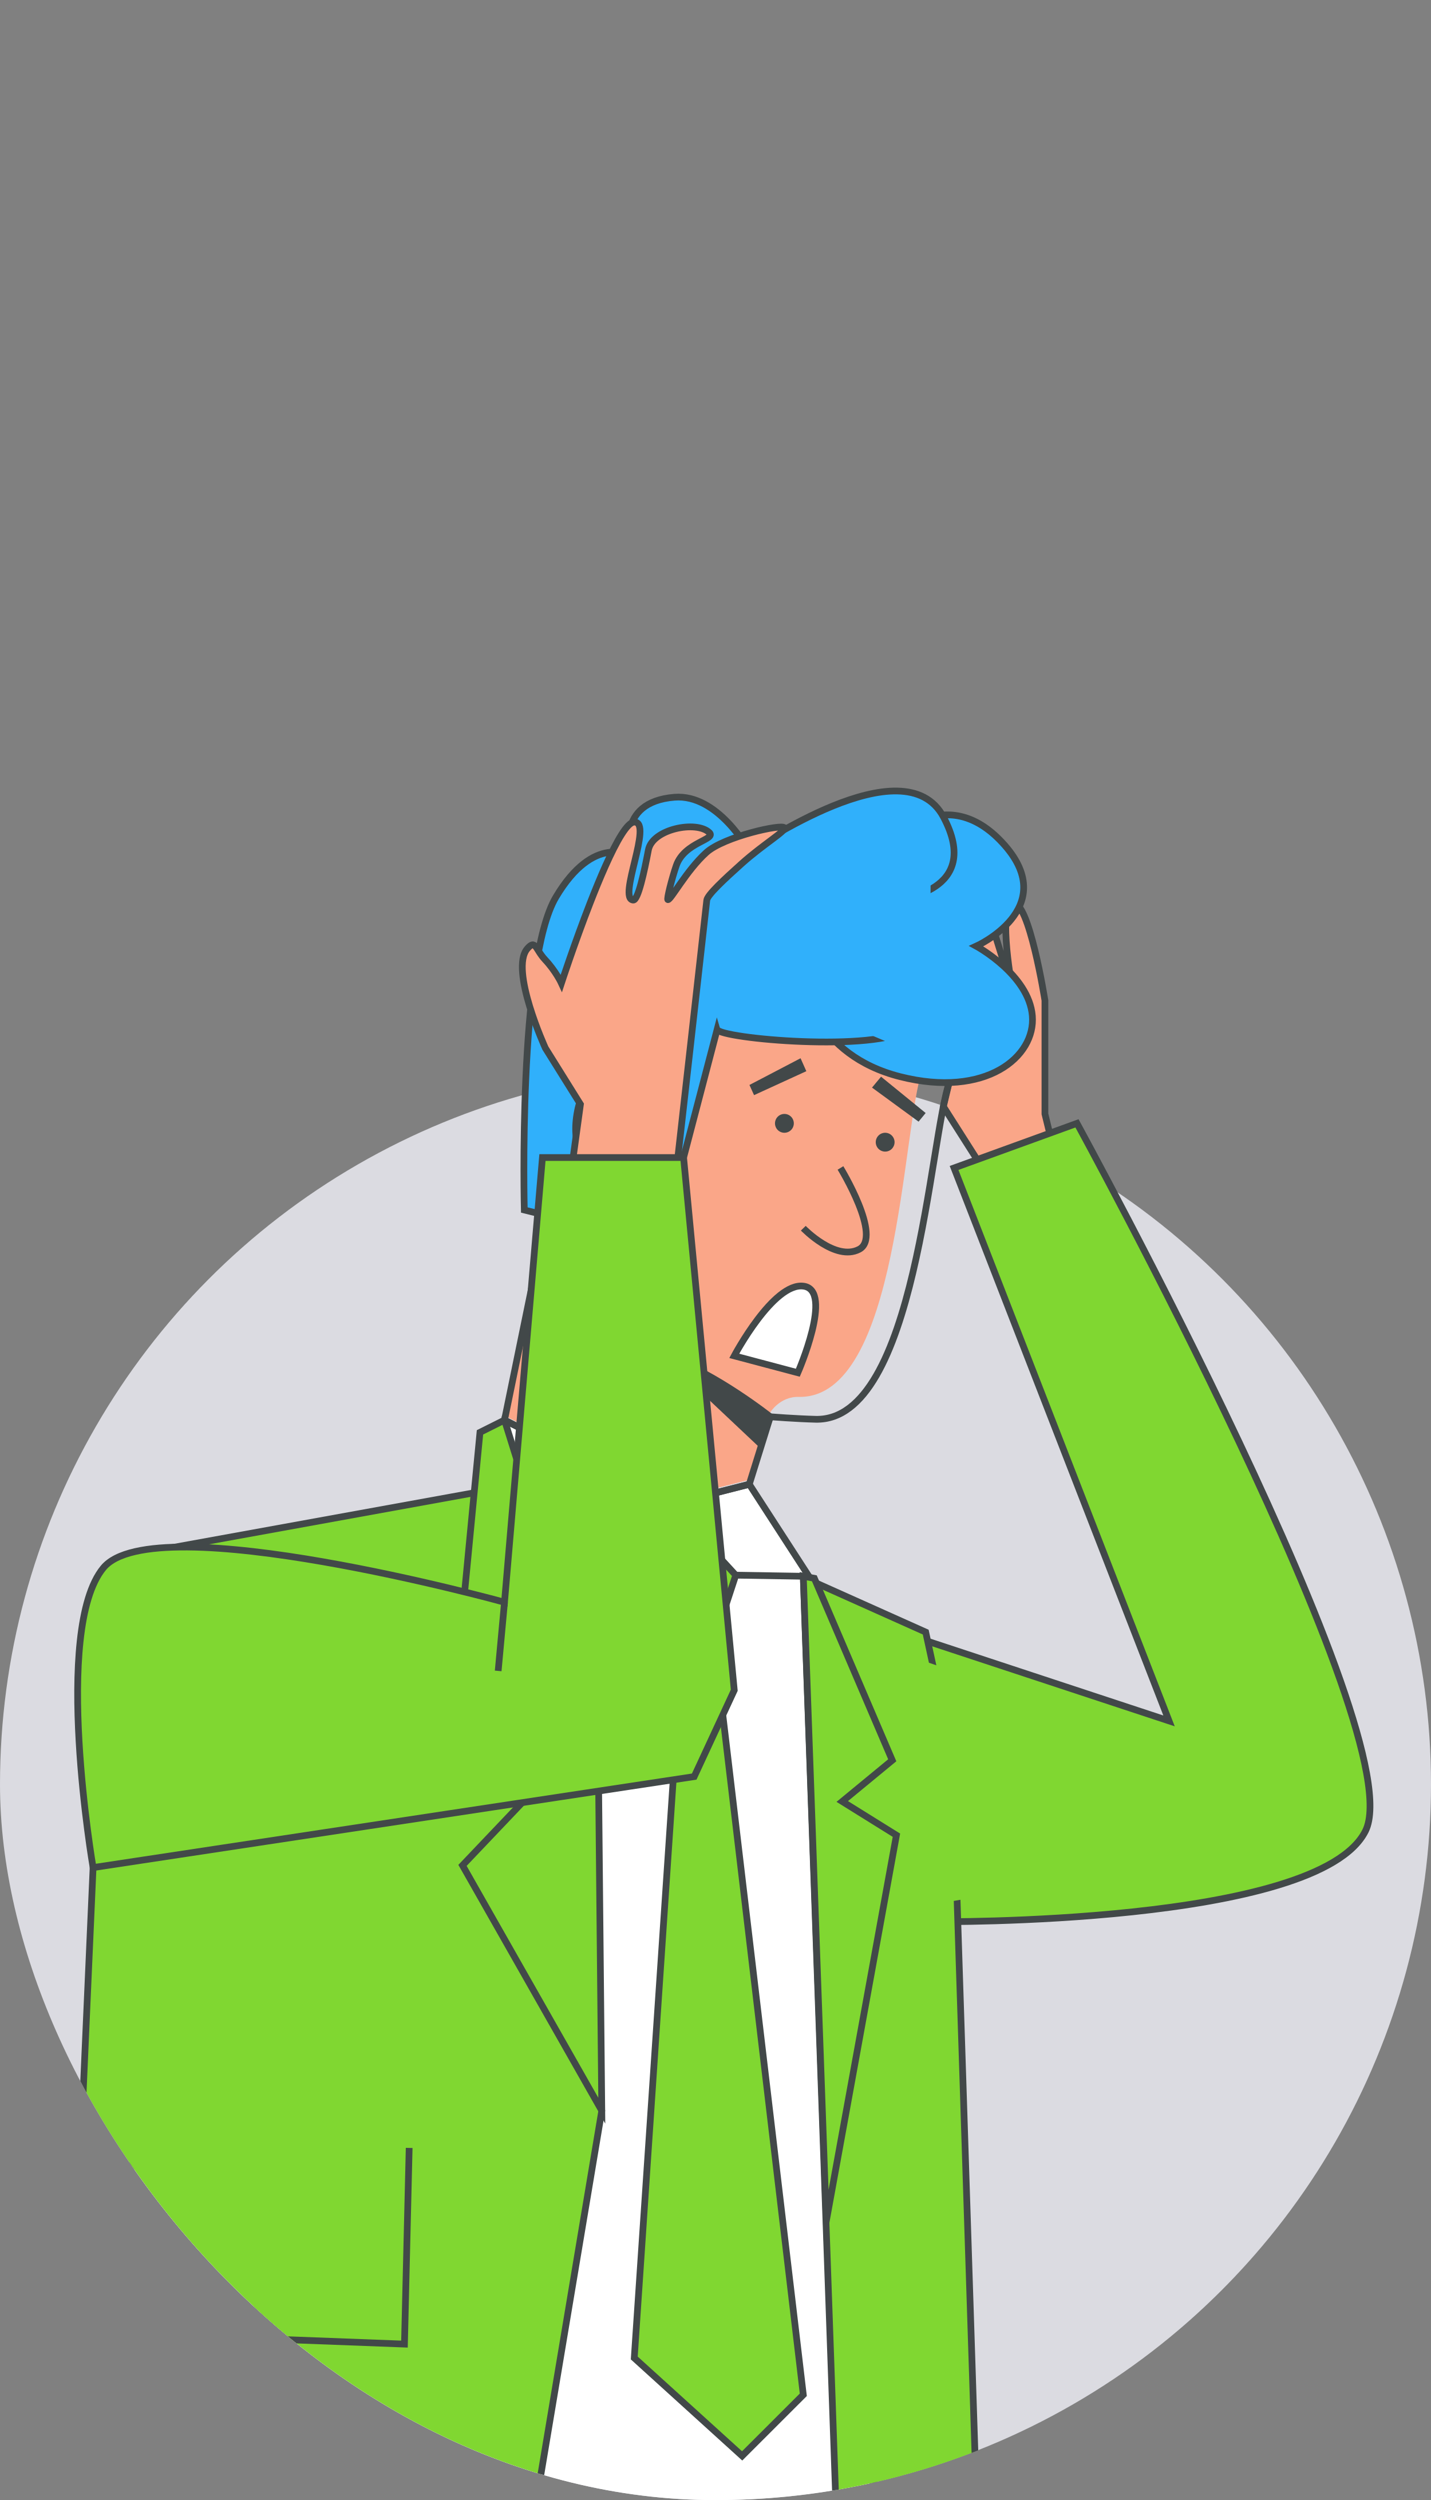 <svg width="213" height="372" viewBox="0 0 213 372" fill="none" xmlns="http://www.w3.org/2000/svg">
<rect x="0" y="0" width="213" height="372" fill="#808080" stroke="none"/>
<g clip-path="url(#clip0_991_13124)">
<circle cx="106.5" cy="265.5" r="106.5" fill="#DBDBE1"/>
<path d="M145.245 172.234L140.415 164.641L142.01 158.018L131.694 143.842L141.765 138.397L147.378 136.688L150.766 147.608C150.766 147.608 148.382 135.056 150.766 134.428C153.151 133.801 155.535 148.863 155.535 148.863V165.746L158.171 176.534L151.143 180.04L145.245 172.234Z" fill="#FAA688"/>
<path d="M145.245 172.234L140.415 164.641L142.01 158.018L131.694 143.842L141.765 138.397L147.378 136.688L150.766 147.608C150.766 147.608 148.382 135.056 150.766 134.428C153.151 133.801 155.535 148.863 155.535 148.863V165.746L158.171 176.534L151.143 180.04L145.245 172.234Z" stroke="#424849" stroke-miterlimit="10"/>
<path d="M160.305 167.147L142.01 173.783L174.008 256.06L133.155 242.587L125.938 264.576L139.134 285.934C139.134 285.934 196.245 286.535 203.248 272.428C210.253 258.319 160.305 167.147 160.305 167.147Z" fill="#80D731"/>
<path d="M160.305 167.147L142.01 173.783L174.008 256.06L133.155 242.587L125.938 264.576L139.134 285.934C139.134 285.934 196.245 286.535 203.248 272.428C210.253 258.319 160.305 167.147 160.305 167.147Z" stroke="#424849" stroke-miterlimit="10"/>
<path d="M24.209 370.353L128.775 378.844L136.531 317.098L121.15 235.709L111.527 220.849L99.813 223.832L75.094 211.298L71.914 226.878L48.124 232.722L16.875 330.974L24.209 370.353Z" fill="white"/>
<path d="M24.209 370.353L128.775 378.844L136.531 317.098L121.15 235.709L111.527 220.849L99.813 223.832L75.094 211.298L71.914 226.878L48.124 232.722L16.875 330.974L24.209 370.353Z" stroke="#424849" stroke-miterlimit="10"/>
<path d="M124.743 381.709L119.57 234.69L137.789 242.847L141.766 261.18L145.659 381.709H124.743Z" fill="#80D731"/>
<path d="M124.743 381.709L119.57 234.69L137.789 242.847L141.766 261.18L145.659 381.709H124.743Z" stroke="#424849" stroke-miterlimit="10"/>
<path d="M75.094 210.628L84.367 165.441C84.367 165.441 84.934 123.719 106.778 128.541C128.621 133.361 140.366 150.403 137.298 159.132C134.231 167.861 133.868 208.198 118.868 207.848C116.098 207.784 114.655 210.14 114.655 210.14L111.526 220.181L99.812 223.163L75.094 210.628Z" fill="#FAA688"/>
<path d="M75.094 211.298L84.367 166.111C84.367 166.111 84.934 124.388 106.778 129.209C128.62 134.031 144.452 152.018 141.385 160.747C138.316 169.476 136.418 211.53 121.418 211.18C118.648 211.116 114.655 210.81 114.655 210.81L111.526 220.85L99.812 223.833L75.094 211.298Z" stroke="#424849" stroke-miterlimit="10"/>
<path d="M133.456 124.48C133.456 124.48 141.323 116.4 149.559 125.782C157.794 135.164 145.313 140.782 145.313 140.782C145.313 140.782 153.15 145.028 153.66 151.141C154.169 157.254 146.735 163.427 133.983 160.201C121.23 156.974 119.569 146.386 119.569 146.386L133.456 124.48Z" fill="#30B0FB"/>
<path d="M133.456 124.48C133.456 124.48 141.323 116.4 149.559 125.782C157.794 135.164 145.313 140.782 145.313 140.782C145.313 140.782 153.15 145.028 153.66 151.141C154.169 157.254 146.735 163.427 133.983 160.201C121.23 156.974 119.569 146.386 119.569 146.386L133.456 124.48Z" stroke="#424849" stroke-miterlimit="10"/>
<path d="M111.443 126.518C112.122 126.518 134.589 110.532 140.447 121.593C146.304 132.654 133.909 133.933 132.55 133.933C131.192 133.933 138.556 137.365 136.066 142.346C133.576 147.328 131.192 145.933 131.192 145.933C131.192 145.933 140.031 149.597 135.297 153.094C130.527 156.617 107.178 154.55 106.744 153.179L100.988 175.142L96.105 173.783C96.105 173.783 99.5 162.462 96.105 160.877C92.709 159.292 87.502 182.387 87.502 182.387L78.041 180.039C78.041 180.039 77.09 142.99 82.749 133.481C88.408 123.971 93.874 127.367 93.874 127.367C93.874 127.367 91.488 119.326 100.408 118.622C106.859 118.113 111.443 126.518 111.443 126.518Z" fill="#30B0FB"/>
<path d="M111.443 126.518C112.122 126.518 134.589 110.532 140.447 121.593C146.304 132.654 133.909 133.933 132.55 133.933C131.192 133.933 138.556 137.365 136.066 142.346C133.576 147.328 131.192 145.933 131.192 145.933C131.192 145.933 140.031 149.597 135.297 153.094C130.527 156.617 107.178 154.55 106.744 153.179L100.988 175.142L96.105 173.783C96.105 173.783 99.5 162.462 96.105 160.877C92.709 159.292 87.502 182.387 87.502 182.387L78.041 180.039C78.041 180.039 77.09 142.99 82.749 133.481C88.408 123.971 93.874 127.367 93.874 127.367C93.874 127.367 91.488 119.326 100.408 118.622C106.859 118.113 111.443 126.518 111.443 126.518Z" stroke="#424849" stroke-miterlimit="10"/>
<path d="M125.101 173.783C125.101 173.783 131.396 184.085 127.867 185.898C124.337 187.71 119.569 182.75 119.569 182.75" fill="#FAA688"/>
<path d="M125.101 173.783C125.101 173.783 131.396 184.085 127.867 185.898C124.337 187.71 119.569 182.75 119.569 182.75" stroke="#424849" stroke-miterlimit="10"/>
<path d="M118.076 166.677C118.335 167.406 117.956 168.207 117.226 168.467C116.498 168.727 115.696 168.347 115.437 167.618C115.177 166.889 115.557 166.087 116.286 165.828C117.014 165.568 117.816 165.948 118.076 166.677Z" fill="#424849"/>
<path d="M133.073 169.48C133.332 170.208 132.953 171.01 132.224 171.27C131.495 171.529 130.693 171.149 130.434 170.42C130.174 169.692 130.555 168.89 131.283 168.63C132.012 168.371 132.813 168.75 133.073 169.48Z" fill="#424849"/>
<path d="M118.754 204.254C118.754 204.254 124.116 192.009 119.625 191.374C115.135 190.738 109.293 201.743 109.293 201.743L118.754 204.254Z" fill="white"/>
<path d="M118.754 204.254C118.754 204.254 124.116 192.009 119.625 191.374C115.135 190.738 109.293 201.743 109.293 201.743L118.754 204.254Z" stroke="#424849" stroke-miterlimit="10"/>
<path d="M119.162 157.46L115.093 159.586L111.554 161.435L112.238 162.95L116.21 161.131L120.02 159.386L119.162 157.46Z" fill="#424849"/>
<path d="M129.797 161.825L136.726 166.894L137.781 165.609L131.144 160.205L129.797 161.825Z" fill="#424849"/>
<path d="M114.655 210.81C114.655 210.81 106.744 204.52 99.5 201.915L113.119 214.749L114.655 210.81Z" fill="#424849"/>
<path d="M114.655 210.81C114.655 210.81 106.744 204.52 99.5 201.915L113.119 214.749L114.655 210.81Z" stroke="#424849" stroke-miterlimit="10"/>
<path d="M119.569 234.537L109.516 234.375L94.379 235.652L78.041 227.728" stroke="#424849" stroke-miterlimit="10"/>
<path d="M89.574 314.058L78.245 381.709H9.269L14.027 273.99L19.366 231.41L73.106 221.657L89.574 314.058Z" fill="#80D731"/>
<path d="M89.574 314.058L78.245 381.709H9.269L14.027 273.99L19.366 231.41L73.106 221.657L89.574 314.058Z" stroke="#424849" stroke-miterlimit="10"/>
<path d="M124.256 129.405L138.512 125.782V145.367L139.135 158.019L127.263 153.009L126.414 144.688L124.256 129.405Z" fill="#30B0FB"/>
<path d="M71.444 213.123L66.506 264.456L79.025 266.848L68.841 277.556L89.574 314.058L89.005 255.859L75.094 211.298L71.444 213.123Z" fill="#80D731"/>
<path d="M71.444 213.123L66.506 264.456L79.025 266.848L68.841 277.556L89.574 314.058L89.005 255.859L75.094 211.298L71.444 213.123Z" stroke="#424849" stroke-miterlimit="10"/>
<path d="M121.213 234.842L132.808 261.918L125.365 268.048L133.43 273.067L122.993 330.468L119.57 234.536L121.213 234.842Z" fill="#80D731"/>
<path d="M121.213 234.842L132.808 261.918L125.365 268.048L133.43 273.067L122.993 330.468L119.57 234.536L121.213 234.842Z" stroke="#424849" stroke-miterlimit="10"/>
<path d="M95.744 163.817C95.744 163.817 87.651 156.747 85.961 165.295C83.901 175.705 93.995 176.802 93.995 176.802" fill="#FAA688"/>
<path d="M95.744 163.817C95.744 163.817 87.651 156.747 85.961 165.295C83.901 175.705 93.995 176.802 93.995 176.802" stroke="#424849" stroke-miterlimit="10"/>
<path d="M92.921 169.867L90.142 164.846L92.921 169.867Z" fill="#FAA688"/>
<path d="M92.921 169.867L90.142 164.846" stroke="#424849" stroke-miterlimit="10"/>
<path d="M91.912 168.045L89.47 168.25L91.912 168.045Z" fill="#FAA688"/>
<path d="M91.912 168.045L89.47 168.25" stroke="#424849" stroke-miterlimit="10"/>
<path d="M86.398 164.312L81.179 155.955C81.179 155.955 75.83 144.277 78.481 141.166C79.731 139.7 79.701 141.272 81.133 142.797C82.738 144.507 83.563 146.29 83.563 146.29C83.563 146.29 85.524 140.297 87.861 134.304C88.222 133.376 88.593 132.449 88.966 131.544C89.355 130.605 89.746 129.688 90.134 128.822C91.79 125.126 93.388 122.315 94.419 122.315C97.257 122.315 91.847 133.769 94.262 133.926C94.972 133.972 95.898 129.723 96.51 126.478C97.101 123.346 103.649 122.043 105.575 123.873C106.69 124.933 101.874 125.291 100.664 128.785C100.004 130.694 99.222 133.806 99.408 133.863C99.816 133.988 102.168 129.533 105.128 126.855C107.763 124.47 116.439 122.566 116.757 123.173C117.006 123.647 113.588 125.645 110.412 128.491C107.769 130.861 105.286 133.17 105.202 133.949C104.845 137.258 100.646 174.425 100.646 174.425L84.716 176.535L86.398 164.312Z" fill="#FAA688"/>
<path d="M86.398 164.312L81.179 155.955C81.179 155.955 75.83 144.277 78.481 141.166C79.731 139.7 79.701 141.272 81.133 142.797C82.738 144.507 83.563 146.29 83.563 146.29C83.563 146.29 85.524 140.297 87.861 134.304C88.222 133.376 88.593 132.449 88.966 131.544C89.355 130.605 89.746 129.688 90.134 128.822C91.79 125.126 93.388 122.315 94.419 122.315C97.257 122.315 91.847 133.769 94.262 133.926C94.972 133.972 95.898 129.723 96.51 126.478C97.101 123.346 103.649 122.043 105.575 123.873C106.69 124.933 101.874 125.291 100.664 128.785C100.004 130.694 99.222 133.806 99.408 133.863C99.816 133.988 102.168 129.533 105.128 126.855C107.763 124.47 116.439 122.566 116.757 123.173C117.006 123.647 113.588 125.645 110.412 128.491C107.769 130.861 105.286 133.17 105.202 133.949C104.845 137.258 100.646 174.425 100.646 174.425L84.716 176.535L86.398 164.312Z" stroke="#424849" stroke-miterlimit="10"/>
<path d="M94.379 235.652L99.812 223.833L109.516 234.375L106.288 244.2L119.569 356.328L110.466 365.421L94.408 350.854L101.587 244.313L94.379 235.652Z" fill="#80D731"/>
<path d="M94.379 235.652L99.812 223.833L109.516 234.375L106.288 244.2L119.569 356.328L110.466 365.421L94.408 350.854L101.587 244.313L94.379 235.652Z" stroke="#424849" stroke-miterlimit="10"/>
<path d="M60.904 319.596L60.203 348.787L33.208 347.768" fill="#80D731"/>
<path d="M60.904 319.596L60.203 348.787L33.208 347.768" stroke="#424849" stroke-miterlimit="10"/>
<path d="M13.854 277.885L103.33 264.345L109.293 251.496L101.75 172.234H80.741L75.094 238.403C75.094 238.403 22.987 224.043 15.381 233.296C7.776 242.55 13.854 277.885 13.854 277.885Z" fill="#80D731"/>
<path d="M13.854 277.885L103.33 264.345L109.293 251.496L101.75 172.234H80.741L75.094 238.403C75.094 238.403 22.987 224.043 15.381 233.296C7.776 242.55 13.854 277.885 13.854 277.885Z" stroke="#424849" stroke-miterlimit="10"/>
<path d="M74.151 248.623L75.094 238.403L74.151 248.623Z" fill="#80D731"/>
<path d="M74.151 248.623L75.094 238.403" stroke="#424849" stroke-miterlimit="10"/>
<path d="M146.751 250.286L133.43 245.766L137.781 268.612L139.221 283.312L151.771 281.164L146.751 250.286Z" fill="#80D731"/>
</g>
<defs>
<clipPath id="clip0_991_13124">
<rect width="213" height="372" rx="106.5" fill="white"/>
</clipPath>
</defs>
</svg>
